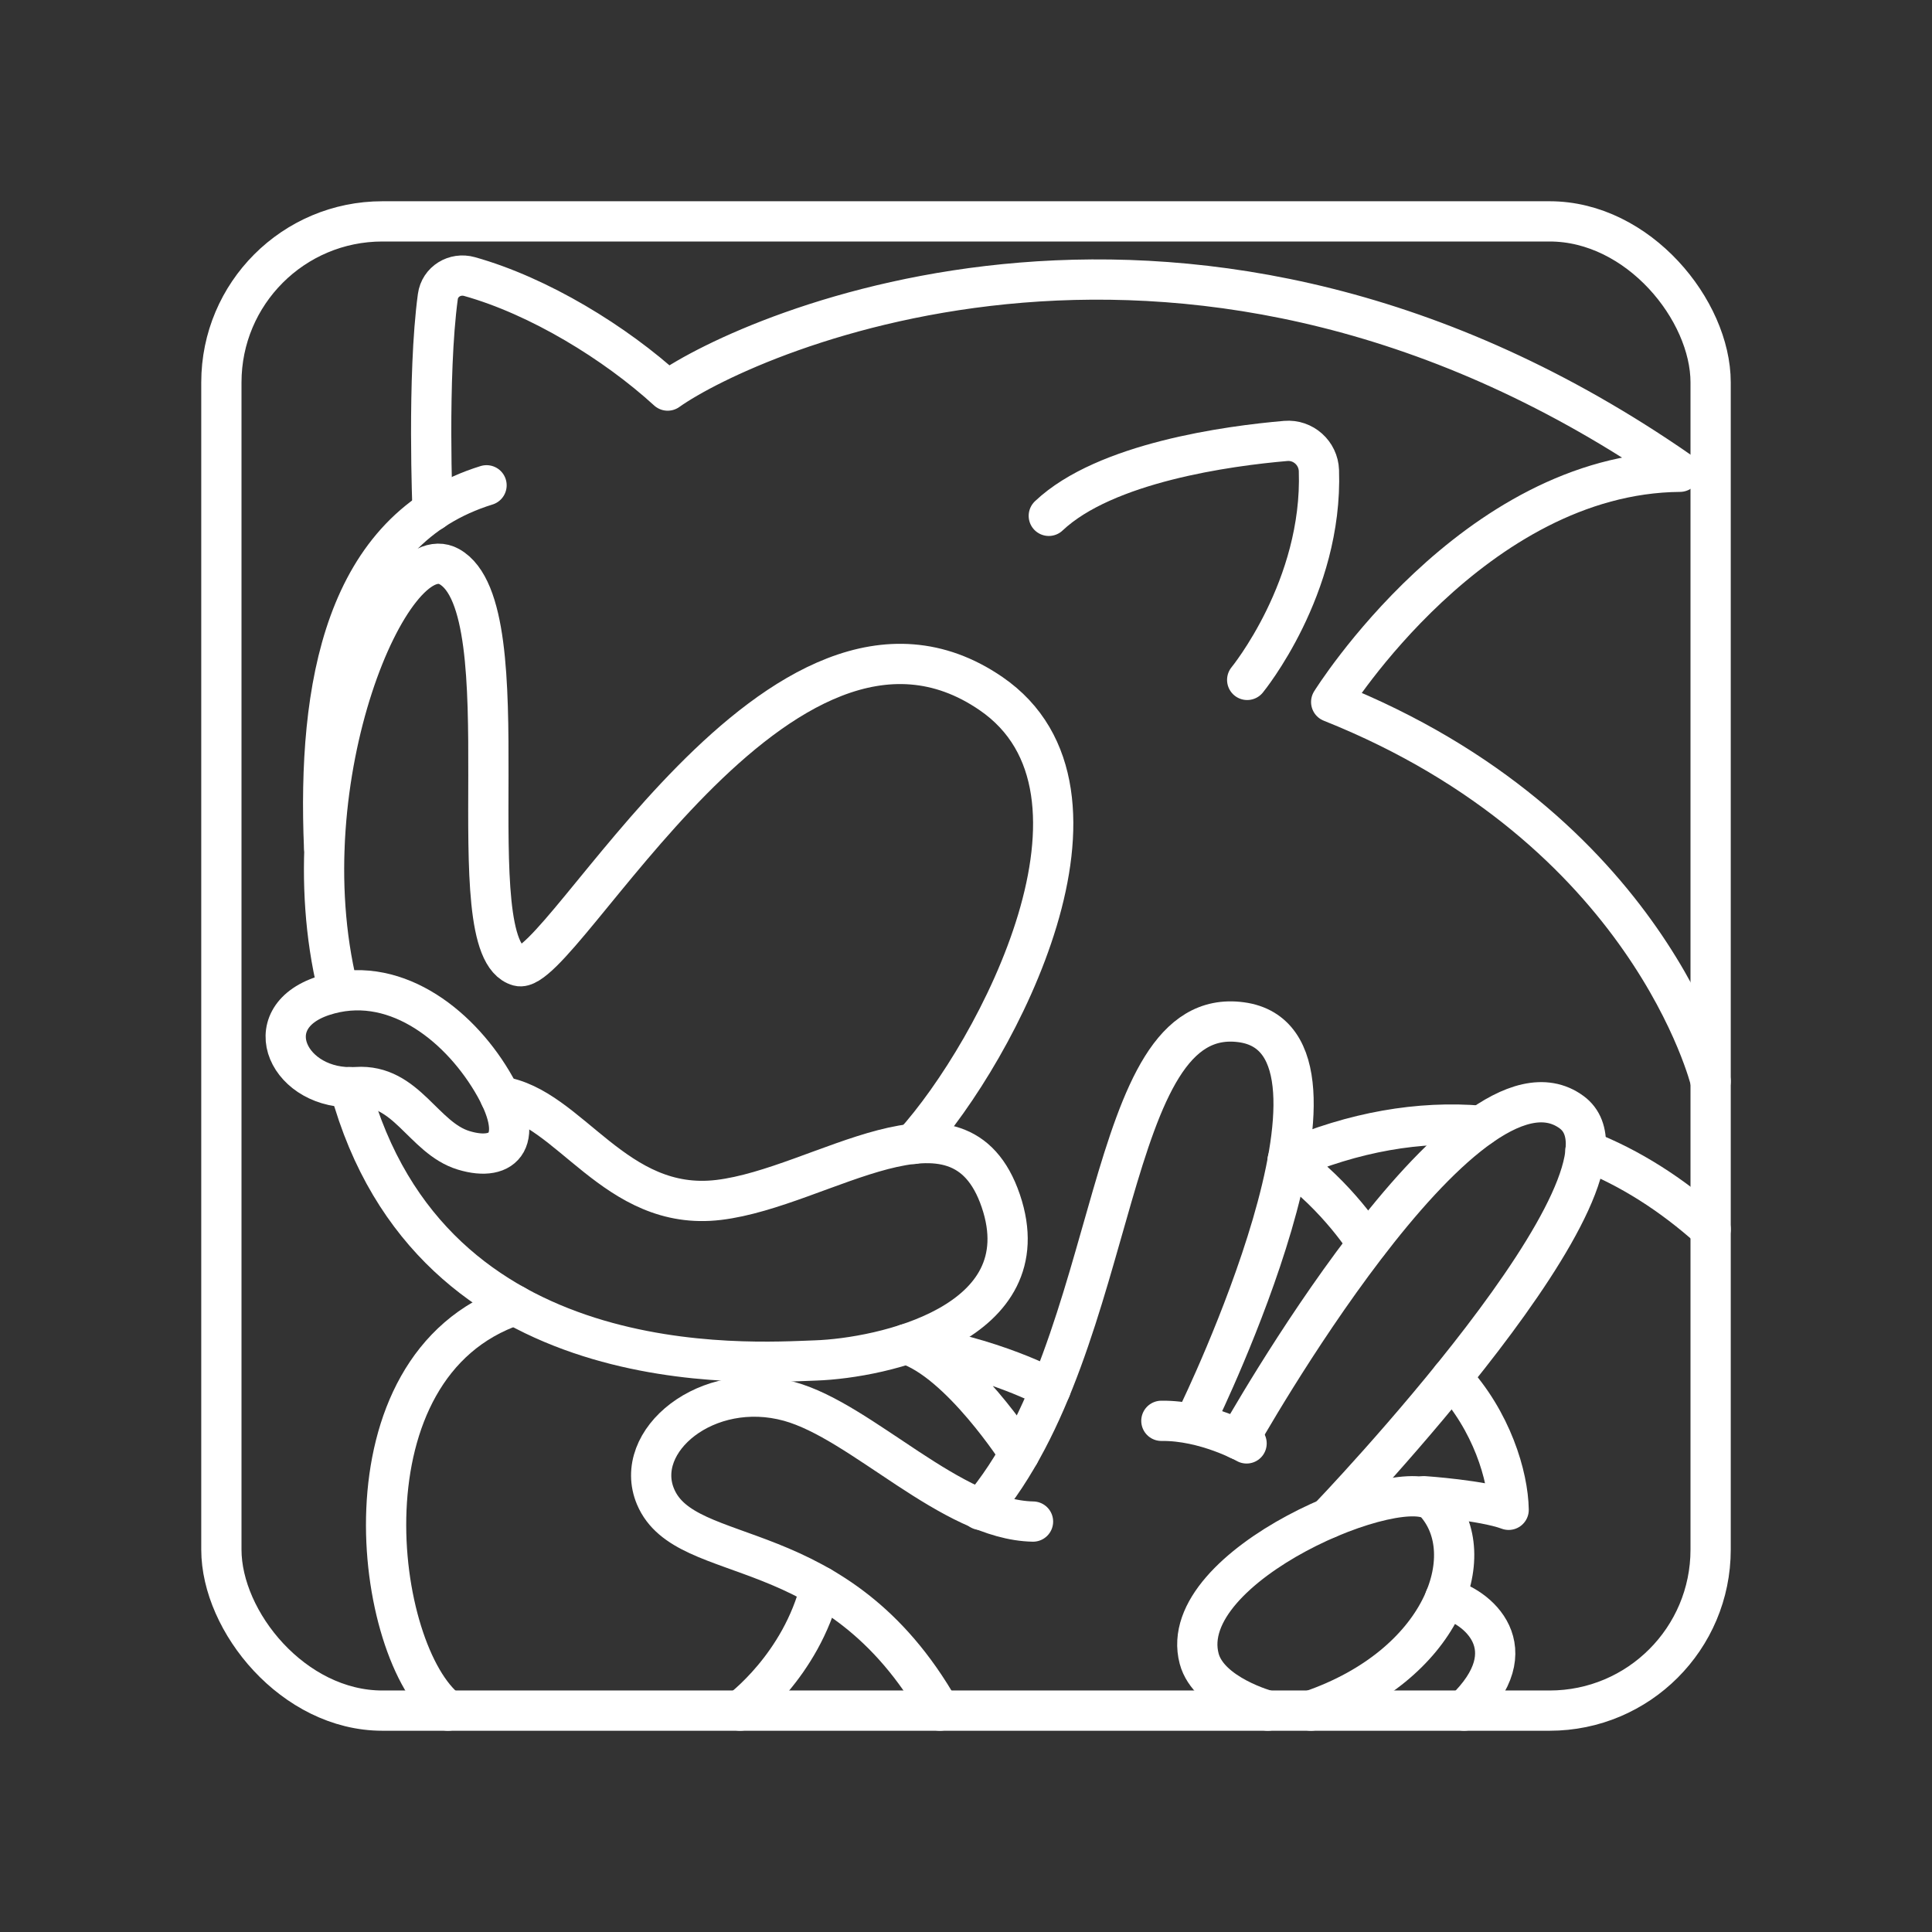 <?xml version="1.0" encoding="UTF-8"?><svg id="b" xmlns="http://www.w3.org/2000/svg" viewBox="0 0 48 48"><rect x="0" y="0" width="48" height="48" fill="#333333" stroke="none"/><defs><style>.c{fill:none;stroke:#fff;stroke-linecap:round;stroke-linejoin:round;}</style></defs><rect class="c" x="5.5" y="5.5" width="37" height="37" rx="4" ry="4"/><path class="c" d="M22.693,28.421c2.107-2.329,5.468-8.763,1.927-11.19-5.215-3.575-10.681,7.057-11.734,6.77-1.598-.436.168-8.873-1.724-9.924-1.432-.795-4.037,5.264-2.776,10.454"/><path class="c" d="M12.088,12.057c-3.533,1.093-4.203,5.005-4.036,9"/><path class="c" d="M10.748,12.691s-.138-3.344.13-5.322c.051-.374.424-.6.787-.498,1.729.485,3.622,1.644,4.923,2.833,2.019-1.431,13.037-6.394,25.149,2.017-5.131.042-8.664,5.72-8.664,5.72,7.907,3.154,9.426,9.421,9.426,9.421"/><path class="c" d="M26.057,12.816c1.403-1.327,4.468-1.739,5.887-1.861.433-.037.809.301.824.735.1,2.911-1.782,5.202-1.782,5.202"/><path class="c" d="M24.361,37.512c3.533-4.16,3.028-12.578,6.477-12.115s-1.051,9.715-1.051,9.715"/><path class="c" d="M25.665,37.803c-2.034-.04-4.243-2.486-6.056-2.986-2.048-.564-3.905.987-3.322,2.368.757,1.796,4.5.802,7.065,5.315"/><path class="c" d="M28.854,35.3c1.093-.014,2.117.561,2.117.561"/><path class="c" d="M33.004,37.717s8.178-8.517,6.042-10.085c-2.635-1.935-8.27,8.131-8.27,8.131"/><path class="c" d="M32.569,42.5c3.28-1.127,4.247-3.871,3.091-5.16-.736-.82-6.484,1.541-5.867,3.869.239.9,1.703,1.291,1.703,1.291"/><path class="c" d="M35.901,39.712c.789.173,2.093,1.24.474,2.788"/><path class="c" d="M33.97,30.9s-.72-1.17-1.98-2.07c1.65-.71,3.27-.99,4.81-.86"/><path class="c" d="M42.5,30.54c-.97-.87-2.01-1.53-3.11-1.96"/><path class="c" d="M8.856,27.008c1.248-.084,1.654,1.265,2.664,1.572s1.57-.268.701-1.719-2.482-2.681-4.192-2.12-.846,2.379.828,2.267Z"/><path class="c" d="M12.425,27.241c1.731.244,2.852,2.88,5.431,2.571s5.972-3.034,7.009.025-2.972,3.907-4.598,3.963-9.559.642-11.579-6.79"/><path class="c" d="M12.79,32.427c-4.438,1.506-3.513,8.658-1.662,10.073"/><path class="c" d="M20.389,39.421c-.485,1.97-2,3.079-2,3.079"/><path class="c" d="M25.325,36.119s-1.469-2.297-2.808-2.725c2.152.316,3.587,1.109,3.587,1.109"/><path class="c" d="M36.064,34.23c.998,1.07,1.404,2.442,1.418,3.281-.645-.24-2.103-.338-2.103-.338"/></svg>